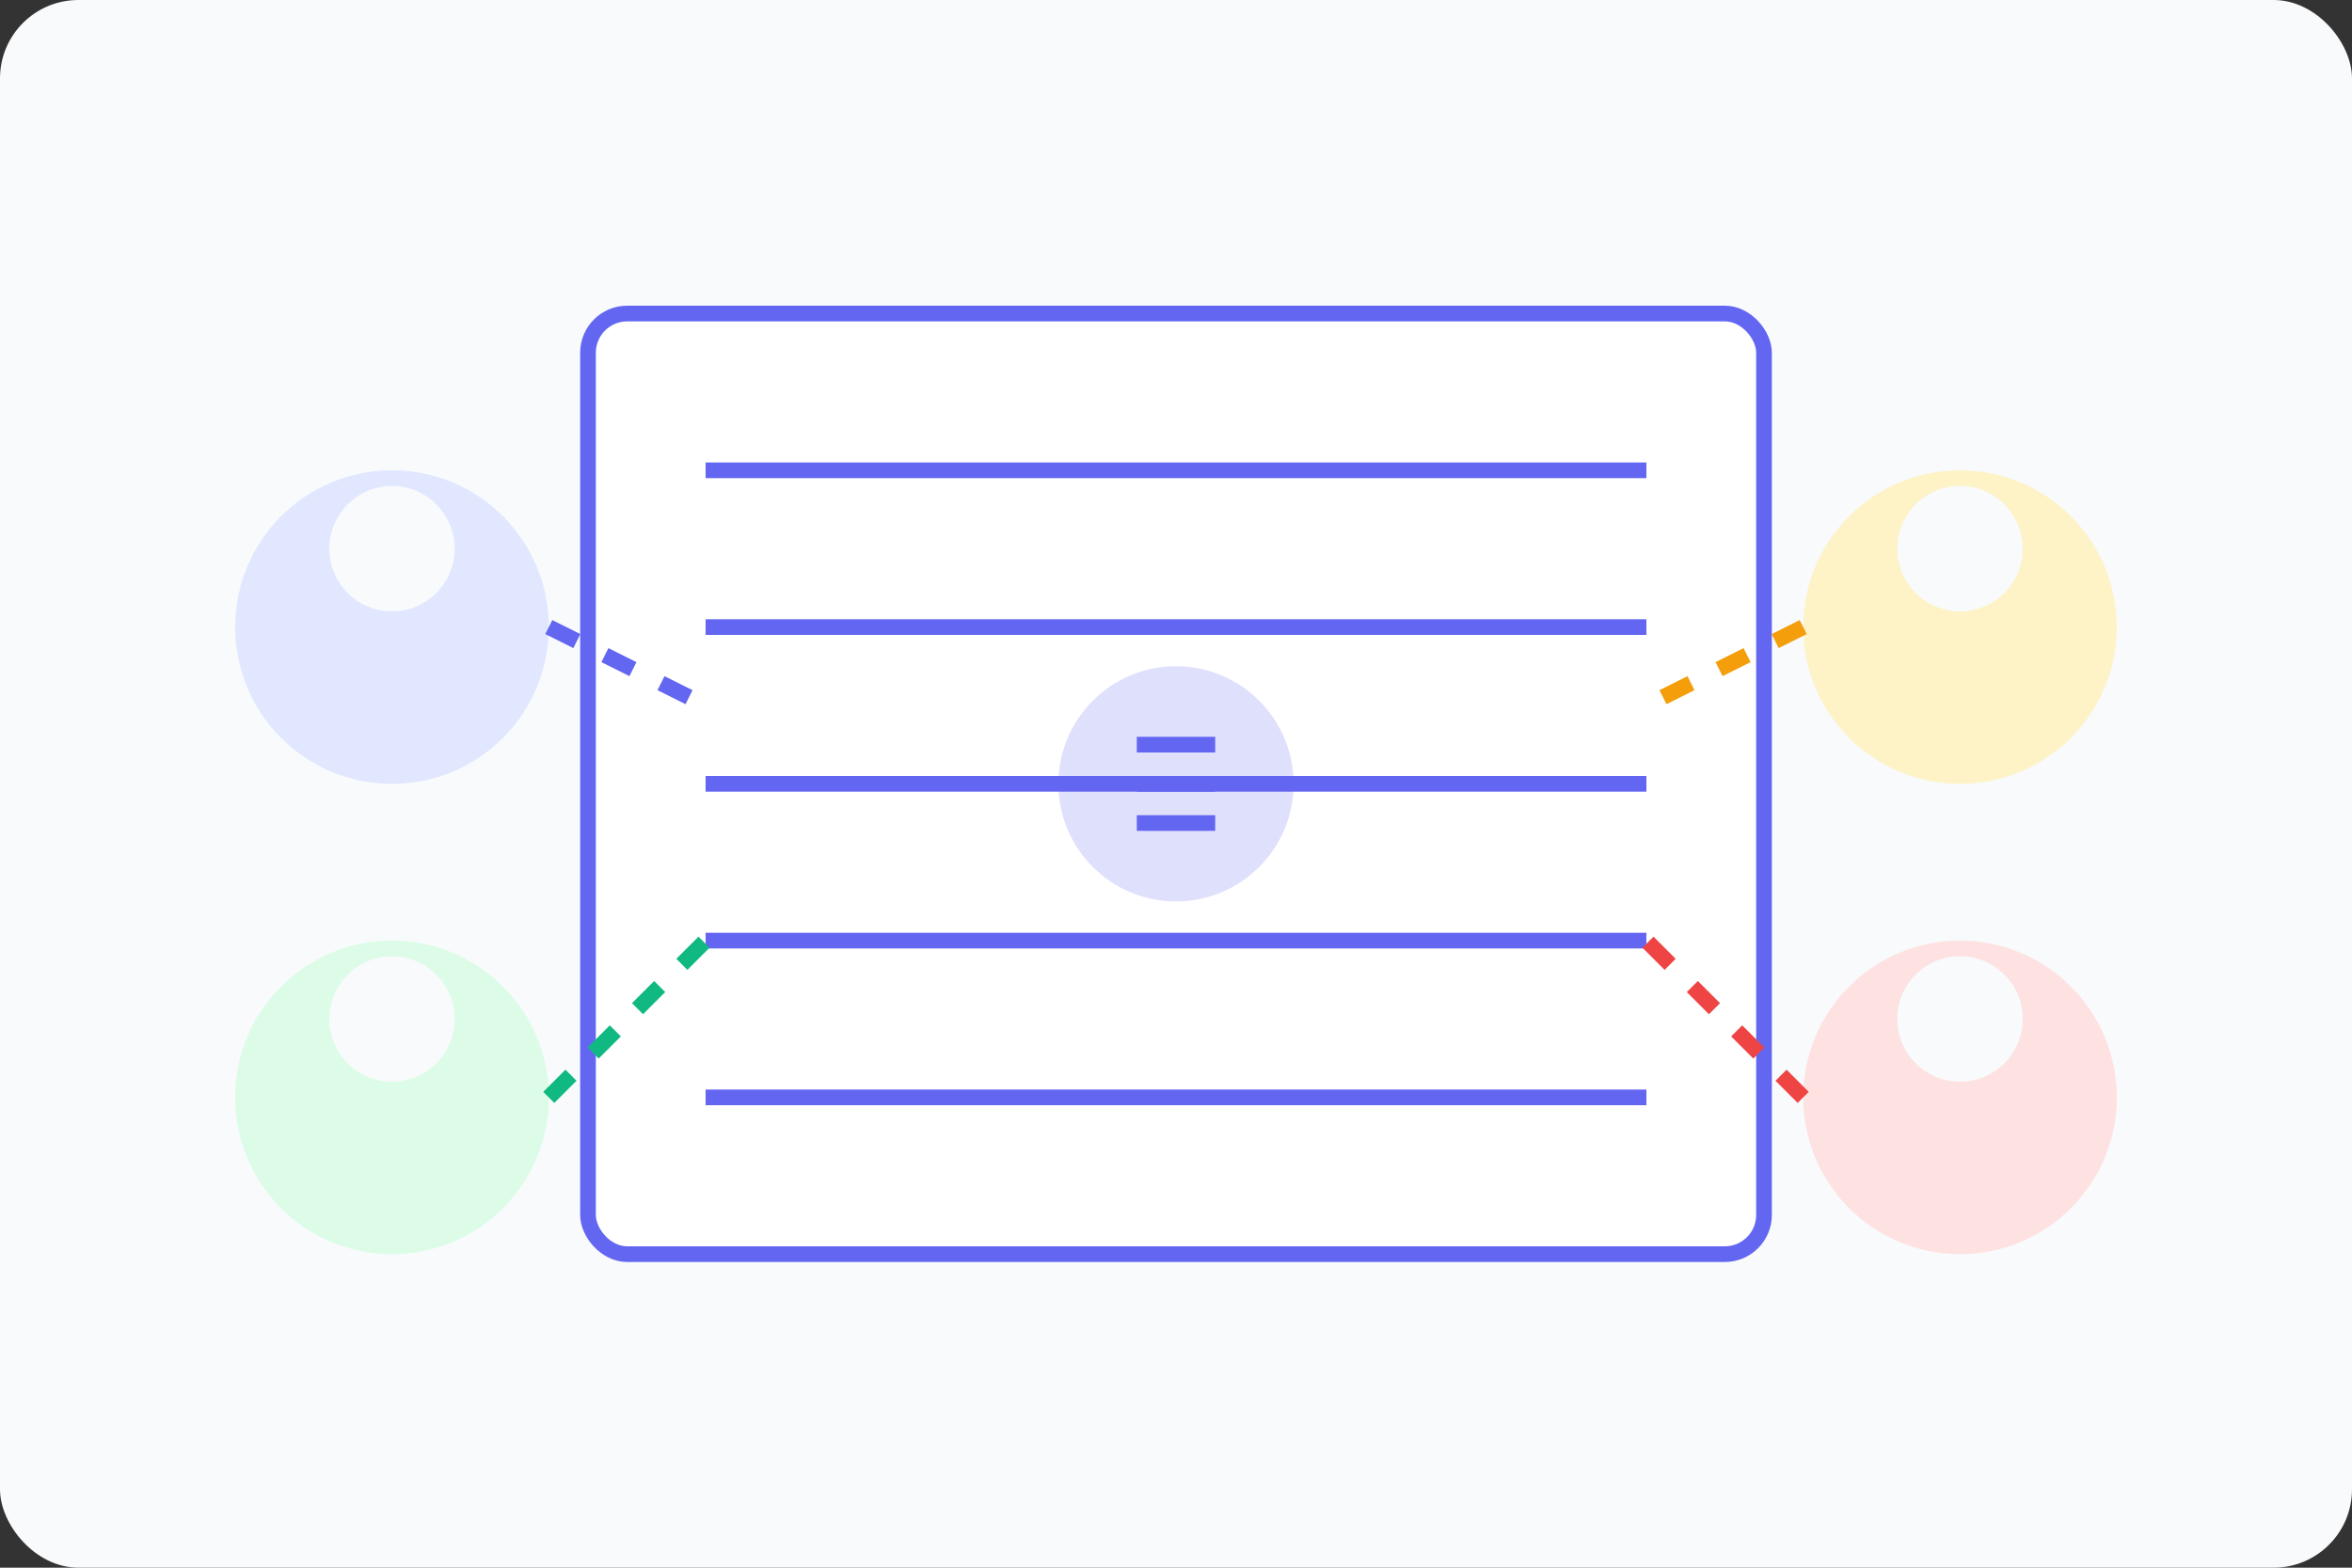 <svg xmlns="http://www.w3.org/2000/svg" viewBox="0 0 300 200" width="300" height="200">
  <rect x="0" y="0" width="300" height="200" fill="#333333" stroke="none"/>
  <!-- Background -->
  <rect width="300" height="200" rx="10" fill="#f8fafc"/>
  
  <!-- Final document -->
  <rect x="75" y="40" width="150" height="120" rx="5" fill="white" stroke="#6366f1" stroke-width="2"/>
  
  <!-- Document content -->
  <line x1="90" y1="60" x2="210" y2="60" stroke="#6366f1" stroke-width="2"/>
  <line x1="90" y1="80" x2="210" y2="80" stroke="#6366f1" stroke-width="2"/>
  <line x1="90" y1="100" x2="210" y2="100" stroke="#6366f1" stroke-width="2"/>
  <line x1="90" y1="120" x2="210" y2="120" stroke="#6366f1" stroke-width="2"/>
  <line x1="90" y1="140" x2="210" y2="140" stroke="#6366f1" stroke-width="2"/>
  
  <!-- Users around document -->
  <!-- User 1 -->
  <circle cx="50" cy="80" r="20" fill="#e0e7ff"/>
  <circle cx="50" cy="70" r="8" fill="#f8fafc"/>
  <path d="M45,85 C47,90 53,90 55,85" fill="#e0e7ff"/>
  
  <!-- User 2 -->
  <circle cx="50" cy="140" r="20" fill="#dcfce7"/>
  <circle cx="50" cy="130" r="8" fill="#f8fafc"/>
  <path d="M45,145 C47,150 53,150 55,145" fill="#dcfce7"/>
  
  <!-- User 3 -->
  <circle cx="250" cy="80" r="20" fill="#fef3c7"/>
  <circle cx="250" cy="70" r="8" fill="#f8fafc"/>
  <path d="M245,85 C247,90 253,90 255,85" fill="#fef3c7"/>
  
  <!-- User 4 -->
  <circle cx="250" cy="140" r="20" fill="#fee2e2"/>
  <circle cx="250" cy="130" r="8" fill="#f8fafc"/>
  <path d="M245,145 C247,150 253,150 255,145" fill="#fee2e2"/>
  
  <!-- Collaboration indicators -->
  <path d="M70,80 L90,90" stroke="#6366f1" stroke-width="2" stroke-dasharray="4"/>
  <path d="M70,140 L90,120" stroke="#10b981" stroke-width="2" stroke-dasharray="4"/>
  <path d="M230,80 L210,90" stroke="#f59e0b" stroke-width="2" stroke-dasharray="4"/>
  <path d="M230,140 L210,120" stroke="#ef4444" stroke-width="2" stroke-dasharray="4"/>
  
  <!-- AI icon in center -->
  <circle cx="150" cy="100" r="15" fill="#6366f1" opacity="0.2"/>
  <path d="M145,95 L155,95 M145,100 L155,100 M145,105 L155,105" stroke="#6366f1" stroke-width="2"/>
</svg>